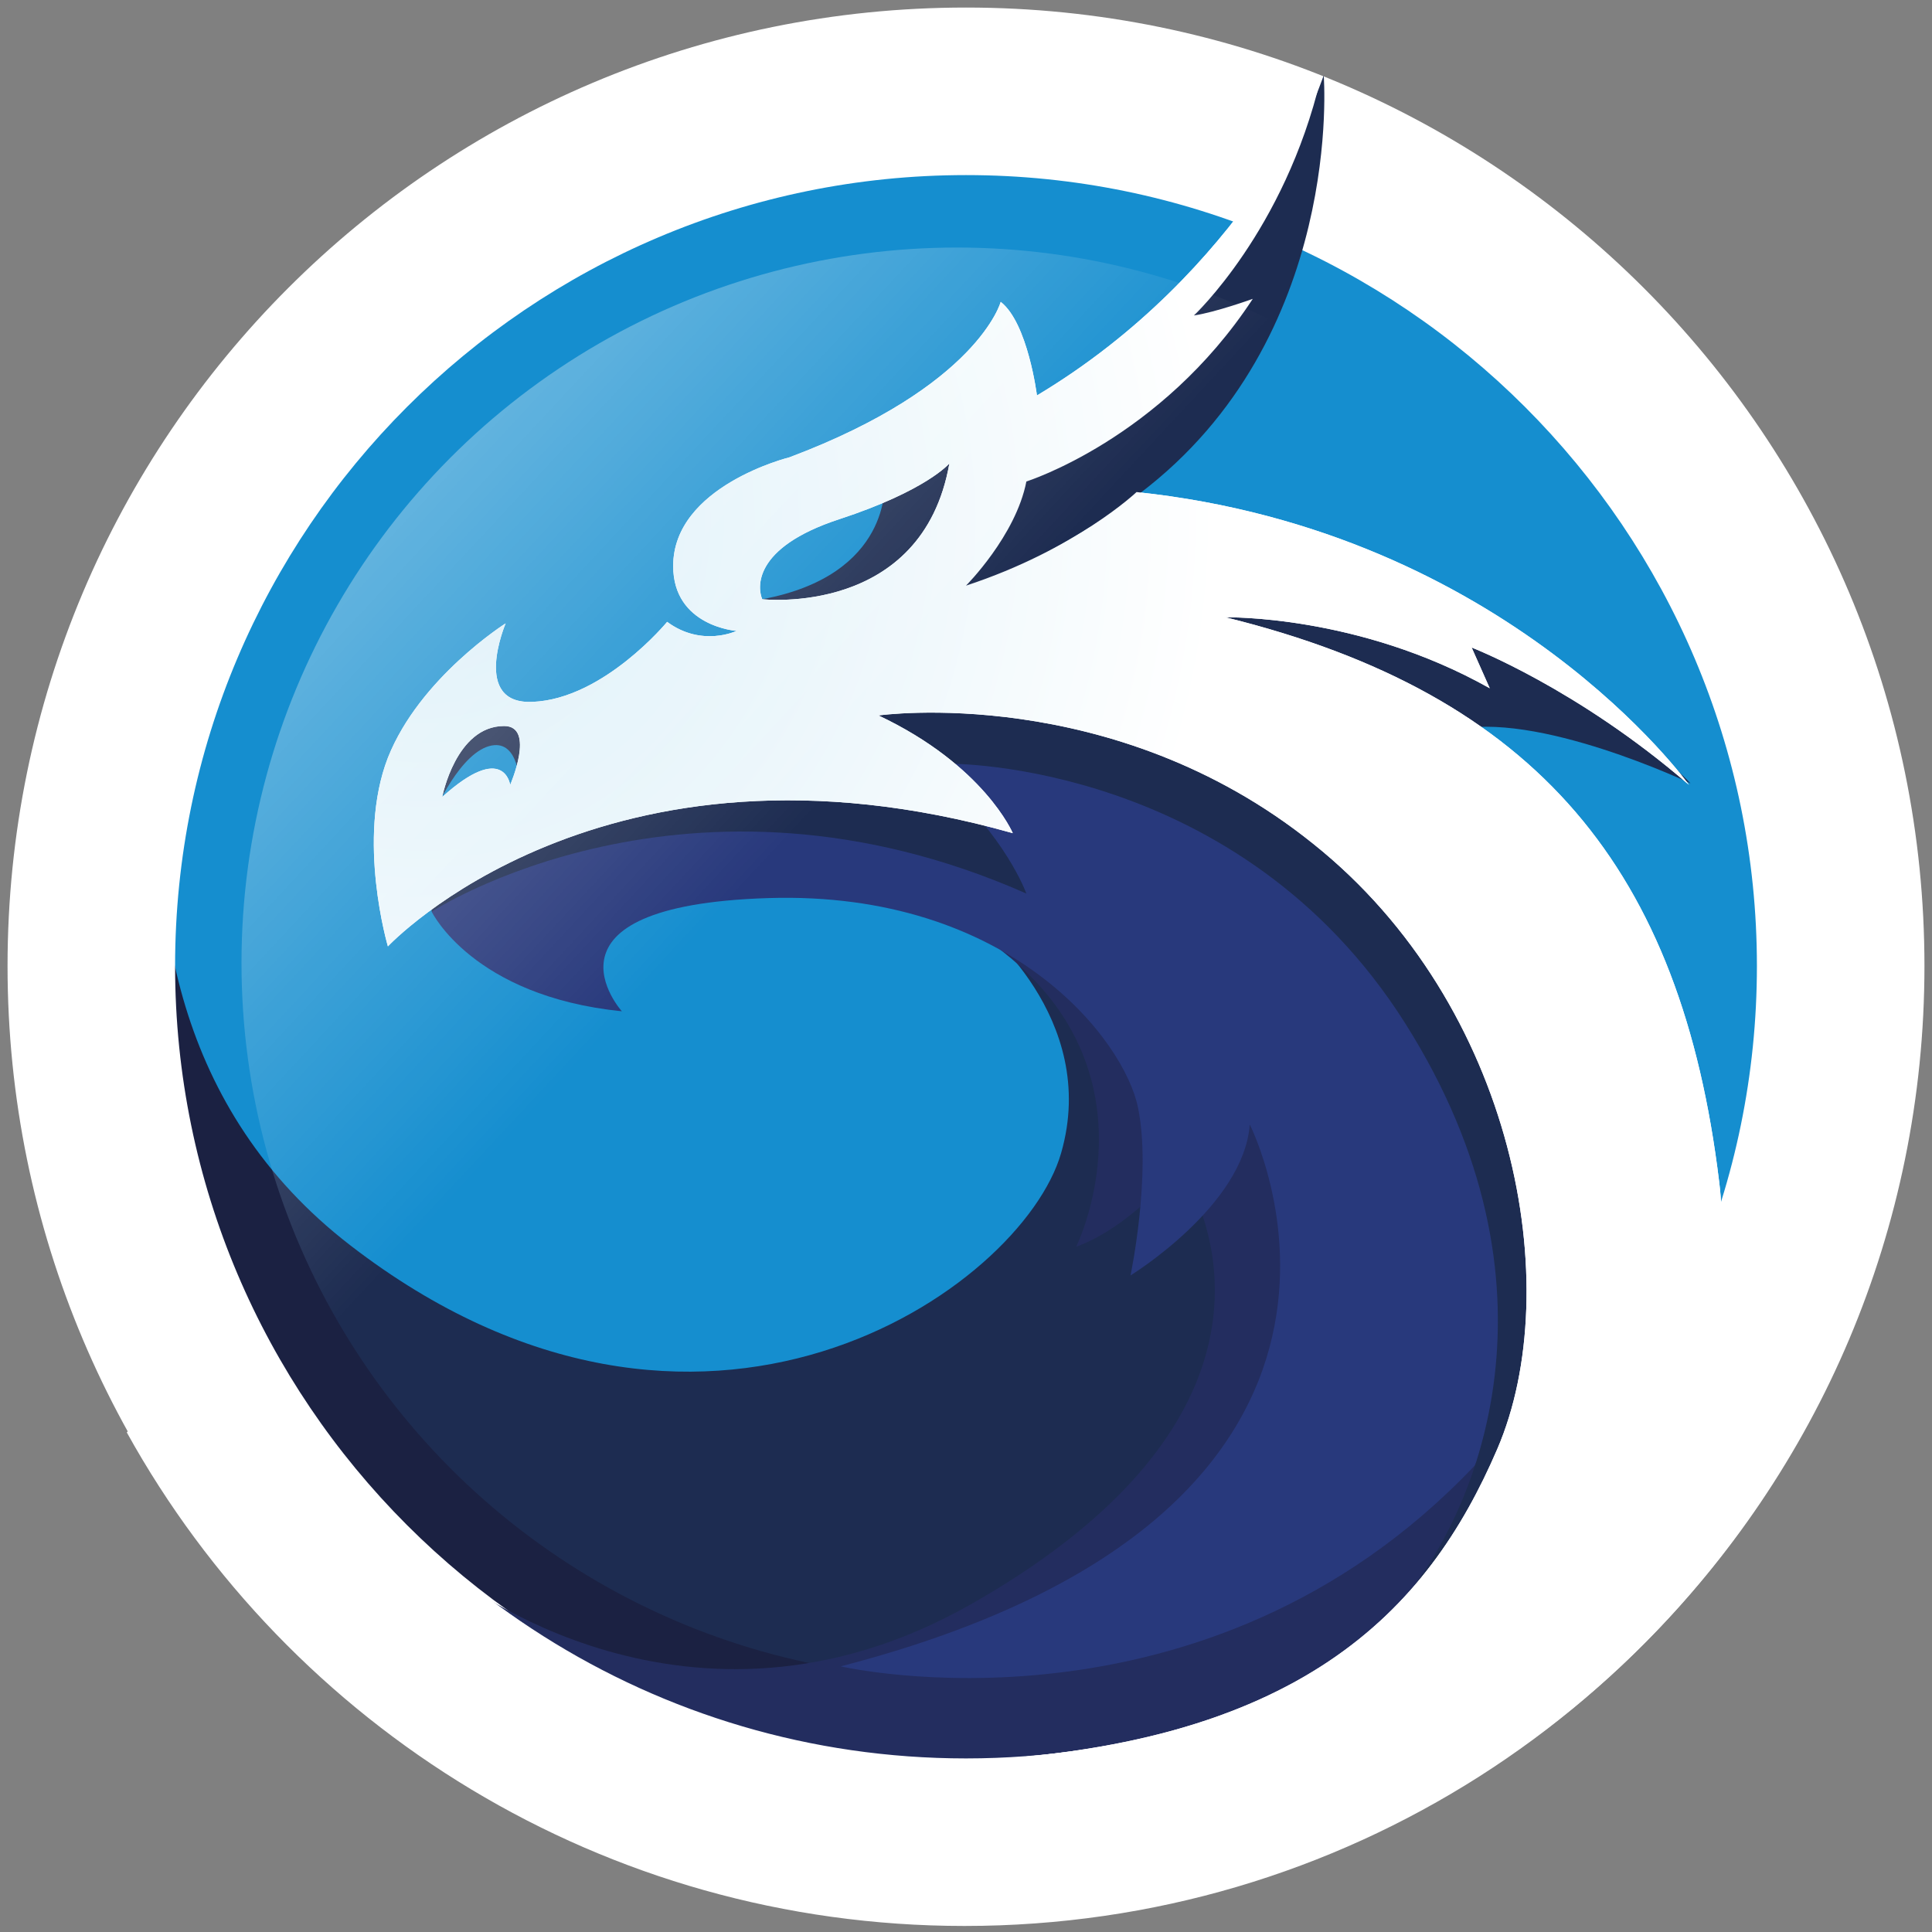 <?xml version="1.0" encoding="utf-8"?>
<!-- Generator: Adobe Illustrator 27.0.0, SVG Export Plug-In . SVG Version: 6.00 Build 0)  -->
<svg version="1.1" id="Layer_1" xmlns="http://www.w3.org/2000/svg" xmlns:xlink="http://www.w3.org/1999/xlink" x="0px" y="0px"
	 viewBox="0 0 128 128" style="enable-background:new 0 0 128 128;" xml:space="preserve">
<rect x="0" y="0" width="128" height="128" fill="#808080" stroke="none"/>
<style type="text/css">
	.st0{fill:#1B2142;}
	.st1{fill:#1D2C51;}
	.st2{fill:#158ECF;}
	.st3{fill:#FFFFFF;}
	.st4{fill:#232D5F;}
	.st5{fill:#28397C;}
	.st6{fill:url(#SVGID_1_);}
	.st7{opacity:0.6;fill:url(#SVGID_00000029043251542957462290000003030158889315860621_);}
</style>
<g>
	<g>
		<path class="st0" d="M6.3,54.2c0,0,5.4,59,41.8,63.4s33.6-33.4,33.6-33.4L6.3,54.2z"/>
		<circle class="st1" cx="63.4" cy="63.8" r="47.4"/>
		<path class="st2" d="M64.8,61.2c0,0,8.1,6.2,5.5,15.2s-23.9,24-47.1,6.1S16,29.6,16,29.6S39.3,7.1,56.6,6.1s41.3,5.7,53.6,19.2
			s8.2,57.3,8.2,57.3L64.8,61.2z"/>
		<path class="st3" d="M64,0.5C28.9,0.5,0.5,28.9,0.5,64s28.4,63.5,63.5,63.5s63.5-28.4,63.5-63.5S99.1,0.5,64,0.5z M64,116.4
			c-28.9,0-52.4-23.5-52.4-52.4S35.1,11.6,64,11.6s52.4,23.5,52.4,52.4S92.9,116.4,64,116.4z"/>
		<path class="st1" d="M58.6,32c0,0,0.5,6.1-8.1,7.7l-1,0.3l4.5,3.7l10.8-10.2v-7L58.6,32z"/>
		<path class="st1" d="M34.4,51.7c0,0-0.1-3-2.2-2.2c-2,0.8-3.6,4.7-3.6,4.7s-1.8-3.2-0.2-5.4c1.6-2.2,5.6-1.6,5.6-1.6
			S36.9,48.8,34.4,51.7z"/>
		<path class="st4" d="M71.3,82.6c0,0,5.6-11.3-4.8-19.5s7.6-8.9,7.6-8.9l16.6,24.1l11.9,17.9c0,0-11.4,26.3-41.7,22.2
			s-30.7-13.9-30.7-13.9s15.4,12.4,34.1,1.8s17.8-22.4,13.9-29C78.1,77.3,75.1,81.2,71.3,82.6z"/>
		<path class="st5" d="M28.6,60.4c0,0,2.7,5.6,12.6,6.6c0,0-6.3-7,9.7-7.5s23.6,9.4,24.5,13.9c0.9,4.4-0.5,11.1-0.5,11.1
			s7.5-4.6,7.9-10c0,0,13,25.5-27.1,35.9c0,0,24.1,5.6,42-13.3l4.9-9.8l-11-32c0,0-23.9-7.5-30.9-6.7S31,55.8,28.6,60.4z"/>
		<path class="st1" d="M28.6,60.4c0,0,17-11.1,39.4-1.2c0,0-1.4-3.9-5.8-7.6l0.7-1c0,0,19.2-0.2,30.2,17.2s4.8,32.2,0,38
			c-4.8,5.9,1.8,2.2,1.8,2.2l13.6-21.1L91.6,52.5l-26.8-8.8l-17.5,4.5C47.3,48.2,28.4,55.7,28.6,60.4z"/>
		<path class="st1" d="M112,51.9c0,0-10.3-4.9-15.8-3.5S78.1,40,78.1,40l5-1.8l17.2,4.5C100.2,42.7,109.8,49.5,112,51.9z"/>
		<path class="st3" d="M113.9,78.3c-2.5-20.6-12-32.3-32.7-37.4c0,0,8.8-0.2,17.5,4.7l-1.2-2.7c0,0,7,2.7,14.4,9.1
			c0,0-12-16.8-36.6-19.4c0,0-4,3.8-11.3,6.2c0,0,3.3-3.3,4-6.9c0,0,8.9-2.8,15-12.1c0,0-2.5,0.9-3.9,1.1c0,0,6-5.6,8.4-15.7
			c0,0-5.1,12.8-18.8,21c0,0-0.6-4.8-2.4-6.2c0,0-1.5,5.6-14,10.3c0,0-7.7,1.9-7.7,7.2c0,4,4.2,4.3,4.2,4.3s-2.3,1.1-4.6-0.6
			c0,0-4.2,5.1-8.9,5.3c-4.1,0.2-1.8-5.2-1.8-5.2s-5.7,3.6-7.8,8.9c-2.1,5.4,0,12.5,0,12.5s14.2-15.2,41.4-7.5c0,0-1.9-4.5-8.9-7.8
			c0,0,15.5-2.2,28.8,8.5c13.4,10.7,16.8,29.4,12.2,40.1c-4.6,10.7-13.1,19.9-36.2,20.7l2.1,7.6l21.3-6.6
			C86.6,117.5,116.5,98.9,113.9,78.3z M33.8,52c0,0-0.4-2.9-4.5,0.8c0,0,0.9-4.7,4.1-4.7C35.5,48.1,33.8,52,33.8,52z M50.5,39.7
			c-0.3-0.7-0.7-3.4,5.1-5.3c5.8-1.9,7.3-3.7,7.3-3.7C61.1,40.9,50.5,39.7,50.5,39.7z"/>
		<path class="st1" d="M87.7,5c0,0,1.4,17.4-12.2,27.7c-5.6,4.2-12.6,7-12.6,7l3-10.1C65.9,29.6,80.9,23.6,87.7,5z"/>
		<radialGradient id="SVGID_1_" cx="28.108" cy="34.47" r="52.562" gradientUnits="userSpaceOnUse">
			<stop  offset="0" style="stop-color:#D6EDF7"/>
			<stop  offset="1" style="stop-color:#FFFFFF"/>
		</radialGradient>
		<path class="st6" d="M113.9,78.3c-2.5-20.6-12-32.3-32.7-37.4c0,0,8.8-0.2,17.5,4.7l-1.2-2.7c0,0,7,2.7,14.4,9.1
			c0,0-12-16.8-36.6-19.4c0,0-4,3.8-11.3,6.2c0,0,3.3-3.3,4-6.9c0,0,8.9-2.8,15-12.1c0,0-2.5,0.9-3.9,1.1c0,0,6-5.6,8.4-15.7
			c0,0-5.1,12.8-18.8,21c0,0-0.6-4.8-2.4-6.2c0,0-1.5,5.6-14,10.3c0,0-7.7,1.9-7.7,7.2c0,4,4.2,4.3,4.2,4.3s-2.3,1.1-4.6-0.6
			c0,0-4.2,5.1-8.9,5.3c-4.1,0.2-1.8-5.2-1.8-5.2s-5.7,3.6-7.8,8.9c-2.1,5.4,0,12.5,0,12.5s14.2-15.2,41.4-7.5c0,0-1.9-4.5-8.9-7.8
			c0,0,15.5-2.2,28.8,8.5c13.4,10.7,16.8,29.4,12.2,40.1c-4.6,10.7-13.1,19.9-36.2,20.7l2.1,7.6l21.3-6.6
			C86.6,117.5,116.5,98.9,113.9,78.3z M33.8,52c0,0-0.4-2.9-4.5,0.8c0,0,0.9-4.7,4.1-4.7C35.5,48.1,33.8,52,33.8,52z M50.5,39.7
			c-0.3-0.7-0.7-3.4,5.1-5.3c5.8-1.9,7.3-3.7,7.3-3.7C61.1,40.9,50.5,39.7,50.5,39.7z"/>
		<path class="st3" d="M111.8,85.5c-8.2,18.2-26.5,31-47.8,31c-20.6,0-38.4-11.9-47-29.1c-3,2.4-5.9,4.8-8.6,7.5
			c10.8,19.5,31.6,32.7,55.5,32.7c25.1,0,46.8-14.5,57.1-35.7C118.1,89.5,115.1,87.3,111.8,85.5z"/>
		
			<linearGradient id="SVGID_00000076600329659396864370000015550377561251097008_" gradientUnits="userSpaceOnUse" x1="8.689" y1="12.821" x2="53.325" y2="54.368">
			<stop  offset="0" style="stop-color:#FFFFFF"/>
			<stop  offset="1" style="stop-color:#FFFFFF;stop-opacity:0"/>
		</linearGradient>
		
			<circle style="opacity:0.6;fill:url(#SVGID_00000076600329659396864370000015550377561251097008_);" cx="63.4" cy="63.8" r="47.4"/>
	</g>
</g>
</svg>
